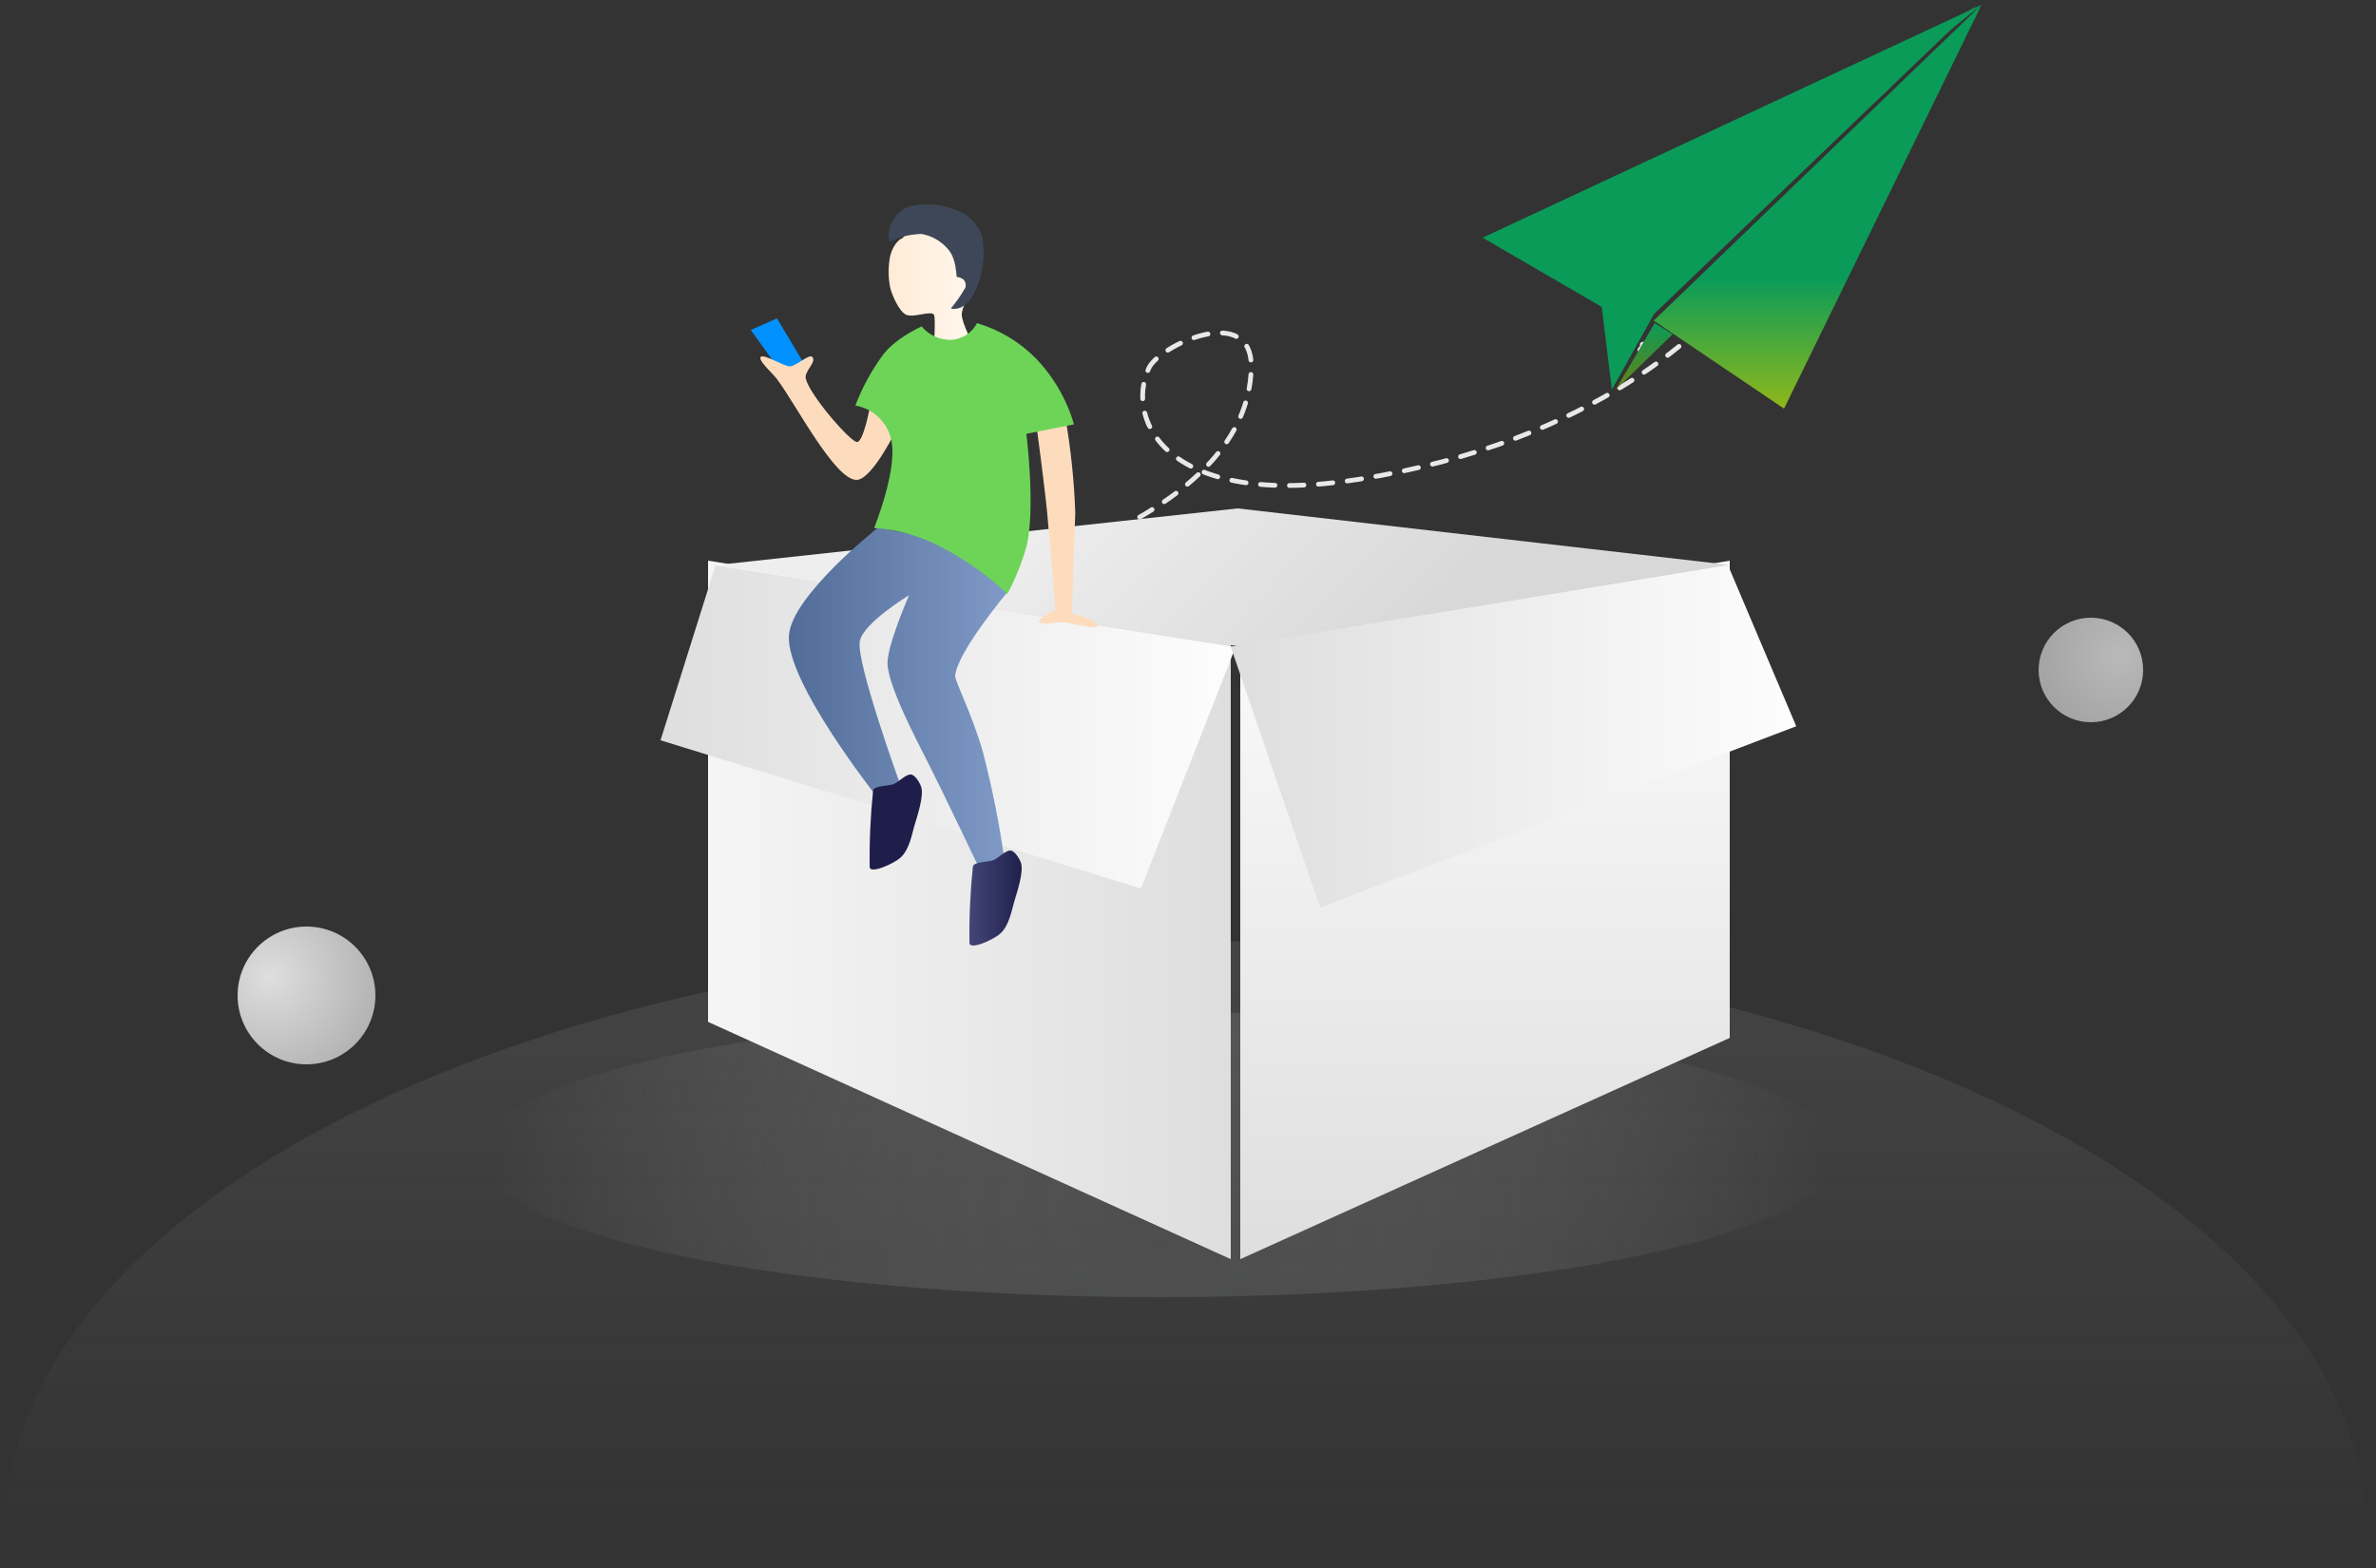 <?xml version="1.0" encoding="UTF-8"?>
<svg width="500px" height="330px" viewBox="0 0 500 330" version="1.1" xmlns="http://www.w3.org/2000/svg" xmlns:xlink="http://www.w3.org/1999/xlink">
    <rect x="0" y="0" width="500" height="330" fill="#333333" stroke="none"/>
    <title>编组</title>
    <defs>
        <linearGradient x1="50.41%" y1="0.173%" x2="50.41%" y2="50.173%" id="linearGradient-1">
            <stop stop-color="#A9A9A9" stop-opacity="0.15" offset="0%"></stop>
            <stop stop-color="#A9A9A9" stop-opacity="0" offset="100%"></stop>
        </linearGradient>
        <linearGradient x1="50%" y1="67.653%" x2="50%" y2="99.426%" id="linearGradient-2">
            <stop stop-color="#0A9B58" offset="0%"></stop>
            <stop stop-color="#8DB71C" offset="100%"></stop>
        </linearGradient>
        <linearGradient x1="50%" y1="0%" x2="50%" y2="98.052%" id="linearGradient-3">
            <stop stop-color="#0A9B58" offset="0%"></stop>
            <stop stop-color="#658216" offset="100%"></stop>
        </linearGradient>
        <radialGradient cx="23.633%" cy="36.191%" fx="23.633%" fy="36.191%" r="94%" id="radialGradient-4">
            <stop stop-color="#FFFFFF" offset="0%"></stop>
            <stop stop-color="#C2C2C2" offset="100%"></stop>
        </radialGradient>
        <radialGradient cx="76.772%" cy="35.812%" fx="76.772%" fy="35.812%" r="94%" id="radialGradient-5">
            <stop stop-color="#FFFFFF" offset="0%"></stop>
            <stop stop-color="#D8D8D8" offset="100%"></stop>
        </radialGradient>
        <radialGradient cx="50%" cy="68.875%" fx="50%" fy="68.875%" r="233.095%" gradientTransform="translate(0.5,0.689),scale(0.21,1),translate(-0.5,-0.689)" id="radialGradient-6">
            <stop stop-color="#808184" offset="0%"></stop>
            <stop stop-color="#FFFFFF" stop-opacity="0" offset="100%"></stop>
        </radialGradient>
        <linearGradient x1="0%" y1="50.005%" x2="100%" y2="50.005%" id="linearGradient-7">
            <stop stop-color="#F5F5F5" offset="0%"></stop>
            <stop stop-color="#DEDEDE" offset="100%"></stop>
        </linearGradient>
        <linearGradient x1="50%" y1="100%" x2="50%" y2="0%" id="linearGradient-8">
            <stop stop-color="#DEDEDE" offset="0%"></stop>
            <stop stop-color="#FDFDFD" offset="100%"></stop>
        </linearGradient>
        <linearGradient x1="24.997%" y1="46.483%" x2="75.003%" y2="53.184%" id="linearGradient-9">
            <stop stop-color="#EEEEEE" offset="0%"></stop>
            <stop stop-color="#D8D8D8" offset="100%"></stop>
        </linearGradient>
        <linearGradient x1="0%" y1="50%" x2="100%" y2="50%" id="linearGradient-10">
            <stop stop-color="#DEDEDE" offset="0%"></stop>
            <stop stop-color="#FDFDFD" offset="100%"></stop>
        </linearGradient>
        <linearGradient x1="0%" y1="50%" x2="100%" y2="50%" id="linearGradient-11">
            <stop stop-color="#DEDEDE" offset="0%"></stop>
            <stop stop-color="#FDFDFD" offset="100%"></stop>
        </linearGradient>
        <linearGradient x1="100%" y1="50.01%" x2="0%" y2="50.01%" id="linearGradient-12">
            <stop stop-color="#7F9AC6" offset="0%"></stop>
            <stop stop-color="#506C97" offset="100%"></stop>
        </linearGradient>
        <linearGradient x1="99.918%" y1="49.973%" x2="-0.061%" y2="49.973%" id="linearGradient-13">
            <stop stop-color="#FFF7ED" offset="0%"></stop>
            <stop stop-color="#FFEBD6" offset="100%"></stop>
        </linearGradient>
        <linearGradient x1="99.909%" y1="50.048%" x2="0.278%" y2="50.048%" id="linearGradient-14">
            <stop stop-color="#1F1E4A" offset="0%"></stop>
            <stop stop-color="#424677" offset="100%"></stop>
        </linearGradient>
        <linearGradient x1="41141.477%" y1="50.013%" x2="41241.11%" y2="50.013%" id="linearGradient-15">
            <stop stop-color="#1F1E4A" offset="0%"></stop>
            <stop stop-color="#424677" offset="100%"></stop>
        </linearGradient>
    </defs>
    <g id="第四版20200911" stroke="none" stroke-width="1" fill="none" fill-rule="evenodd">
        <g id="任务提交成功" transform="translate(-125, -413)">
            <g id="编组-2" transform="translate(125, 413)">
                <g id="编组" transform="translate(1, 1)">
                    <ellipse id="背景" fill="url(#linearGradient-1)" fill-rule="nonzero" cx="248.5" cy="321.5" rx="248.5" ry="124.5"></ellipse>
                    <line x1="214.327" y1="115.697" x2="216.673" y2="115.303" id="路径" stroke="#E8E8E8" stroke-linecap="round" stroke-linejoin="round"></line>
                    <path d="M193,124 C212.155,120.046 261.519,106.892 262.307,76.481 C262.66,62.533 242.984,71.65 240.754,76.481 C235.554,87.732 245.064,106.263 284.935,99.877 C335.053,91.852 358.972,67.646 366,58" id="路径" stroke="#E8E8E8" stroke-linecap="round" stroke-linejoin="round" stroke-dasharray="3.05"></path>
                    <path d="M344.094,72.611 C344.998,71.559 345.124,71.17 344.586,71.507" id="路径" stroke="#E8E8E8" stroke-linecap="round" stroke-linejoin="round"></path>
                    <polygon id="路径" fill="url(#linearGradient-2)" fill-rule="nonzero" points="347 66.475 374.431 85 416 0"></polygon>
                    <polygon id="路径" fill="url(#linearGradient-3)" fill-rule="nonzero" points="347.209 67 351 69.323 339 81"></polygon>
                    <polygon id="路径" fill="#0A9B58" fill-rule="nonzero" points="415 0 336 63.064 338.195 81 347.09 65.06"></polygon>
                    <polygon id="路径" fill="#0A9B58" fill-rule="nonzero" points="336.774 64 311 49.024 416 0"></polygon>
                    <circle id="椭圆形" fill="url(#radialGradient-4)" fill-rule="nonzero" opacity="0.84" cx="63.5" cy="208.5" r="14.5"></circle>
                    <circle id="椭圆形" fill="url(#radialGradient-5)" fill-rule="nonzero" opacity="0.66" cx="439" cy="140" r="11"></circle>
                    <ellipse id="椭圆形" fill="url(#radialGradient-6)" fill-rule="nonzero" opacity="0.26" style="mix-blend-mode: multiply;" cx="243" cy="242" rx="143" ry="30"></ellipse>
                    <polygon id="路径" fill="url(#linearGradient-7)" fill-rule="nonzero" points="148 117 148 214.061 258 264 258 134.477"></polygon>
                    <polygon id="路径" fill="url(#linearGradient-8)" fill-rule="nonzero" points="363 117 260 134.477 260 264 363 217.438"></polygon>
                    <polygon id="路径" fill="url(#linearGradient-9)" fill-rule="nonzero" points="259.448 106 150 117.894 259.448 135 363 117.894"></polygon>
                    <polygon id="路径" fill="url(#linearGradient-10)" fill-rule="nonzero" points="149.571 118 138 154.801 239.1 186 259 135.196"></polygon>
                    <polygon id="路径" fill="url(#linearGradient-11)" fill-rule="nonzero" points="258 135.119 276.796 190 377 151.848 362.651 118"></polygon>
                    <polygon id="路径" fill="#0091FF" fill-rule="nonzero" points="162.5 66 168 75.176 163.122 77 157 68.446"></polygon>
                    <path d="M211,123.623 C211,123.623 200.641,135.941 199.996,141.132 C199.85,142.275 203.542,149.109 205.857,157.35 C207.803,164.823 209.314,172.402 210.385,180.05 L205.198,182 C205.198,182 197.051,164.916 194.179,159.3 C191.644,154.314 185.769,143.082 185.769,138.536 C185.769,134.65 190.296,124.268 190.296,124.268 C190.296,124.268 180.582,130.134 179.922,134.005 C179.175,138.521 188.347,163.831 188.347,163.831 L183.82,167.072 C183.82,167.072 164.274,142.466 165.021,132.7 C165.666,124.268 183.82,110 183.82,110 L199.366,113.255 L211,123.623 Z" id="路径" fill="url(#linearGradient-12)" fill-rule="nonzero"></path>
                    <path d="M204,71.986 C204,71.986 201.412,67.049 201.383,65.189 C201.383,63.79 203.039,61.077 203.335,58.378 C203.515,56.297 203.295,54.202 202.684,52.196 L191.564,46 L188.947,49.105 C188.947,49.105 187.216,49.608 186.344,52.811 C185.885,55.056 185.885,57.363 186.344,59.608 C186.758,61.161 188.133,64.42 189.612,65.203 C191.091,65.986 194.788,64.322 195.527,65.203 C195.941,65.706 195.527,72 195.527,72 L204,71.986 Z" id="路径" fill="url(#linearGradient-13)" fill-rule="nonzero"></path>
                    <path d="M204.093,60.5 C202.74,63.155 201.087,64.29 199.088,63.937 C200.244,62.557 201.275,61.072 202.169,59.502 C202.312,58.94 202.183,58.341 201.824,57.891 C201.396,57.534 200.871,57.32 200.32,57.277 C200.08,53.886 199.359,52.29 198.231,51.139 C196.817,49.618 194.963,48.602 192.94,48.238 C190.588,48.278 188.273,48.85 186.162,49.911 C185.808,48.433 186.04,46.872 186.808,45.568 C187.715,43.754 189.432,42.505 191.407,42.222 C194.098,41.769 196.858,42.011 199.434,42.928 C202.364,43.704 204.718,45.929 205.701,48.852 C206.411,52.81 205.847,56.896 204.093,60.5 Z" id="头发" fill="#3D4757" fill-rule="nonzero"></path>
                    <path d="M211.703,178.005 C212.602,178.111 213.647,179.884 213.876,180.688 C214.431,182.659 212.977,186.888 212.438,188.737 C211.899,190.587 211.377,193.74 209.547,195.437 C208.094,196.786 203.014,199.045 203.014,197.453 C202.937,192.084 203.177,186.715 203.733,181.37 C203.913,180.324 206.999,180.461 208.061,180.021 C209.123,179.581 210.658,177.899 211.703,178.005 Z" id="路径" fill="url(#linearGradient-14)" fill-rule="nonzero"></path>
                    <path d="M190.72,162.006 C191.618,162.097 192.647,163.872 192.876,164.691 C193.431,166.663 191.977,170.895 191.438,172.731 C190.899,174.566 190.393,177.736 188.547,179.451 C187.11,180.785 182.014,183.046 182.014,181.453 C181.937,176.08 182.177,170.707 182.733,165.359 C182.929,164.312 185.999,164.464 187.077,164.009 C188.155,163.554 189.674,161.885 190.72,162.006 Z" id="路径" fill="url(#linearGradient-15)" fill-rule="nonzero"></path>
                    <path d="M224.564,128.053 C224.564,128.053 230.901,129.877 229.891,130.864 C229.363,131.373 224.843,130.311 223.181,129.997 C221.83,129.758 218.382,130.7 217.699,129.997 C217.016,129.294 221.131,127.35 221.131,127.35 L219.392,107.22 C218.957,102.329 217,87.673 217,87.673 L223.213,87 C224.35,93.565 225.04,100.194 225.278,106.846" id="路径" fill="#FDDCBD" fill-rule="nonzero"></path>
                    <path d="M182.044,84.733 C182.044,84.733 180.704,92.029 179.348,92.029 C177.992,92.029 169.554,82.377 168.579,78.759 C168.137,77.123 170.986,75.156 169.919,74.105 C169.249,73.445 166.492,76.102 165.197,76.102 C163.903,76.102 159.82,73.445 159.104,74.105 C158.388,74.766 161.557,77.528 162.486,78.759 C166.492,84.088 174.672,100 179.241,100 C182.608,100 188,88.711 188,88.711 L182.044,84.733 Z" id="路径" fill="#FDDCBD" fill-rule="nonzero"></path>
                    <path d="M204.592,67 C209.297,68.392 213.564,70.951 216.99,74.435 C220.751,78.354 223.499,83.115 225,88.313 L223.174,88.677 L214.987,90.296 C214.987,90.296 216.99,106.157 214.987,114.087 C214.013,117.523 212.67,120.846 210.982,124 C206.81,120.052 202.089,116.714 196.964,114.087 C192.629,111.794 187.85,110.442 182.946,110.122 C182.946,110.122 188.365,96.797 186.362,90.85 C185.351,87.476 182.5,84.959 179,84.348 C180.378,80.729 182.219,77.299 184.478,74.143 C187.084,70.28 192.944,67.7 192.944,67.7 C194.447,69.498 196.683,70.536 199.04,70.528 C201.406,70.455 203.54,69.099 204.592,67 Z" id="路径" fill="#6DD458" fill-rule="nonzero"></path>
                </g>
            </g>
        </g>
    </g>
</svg>
